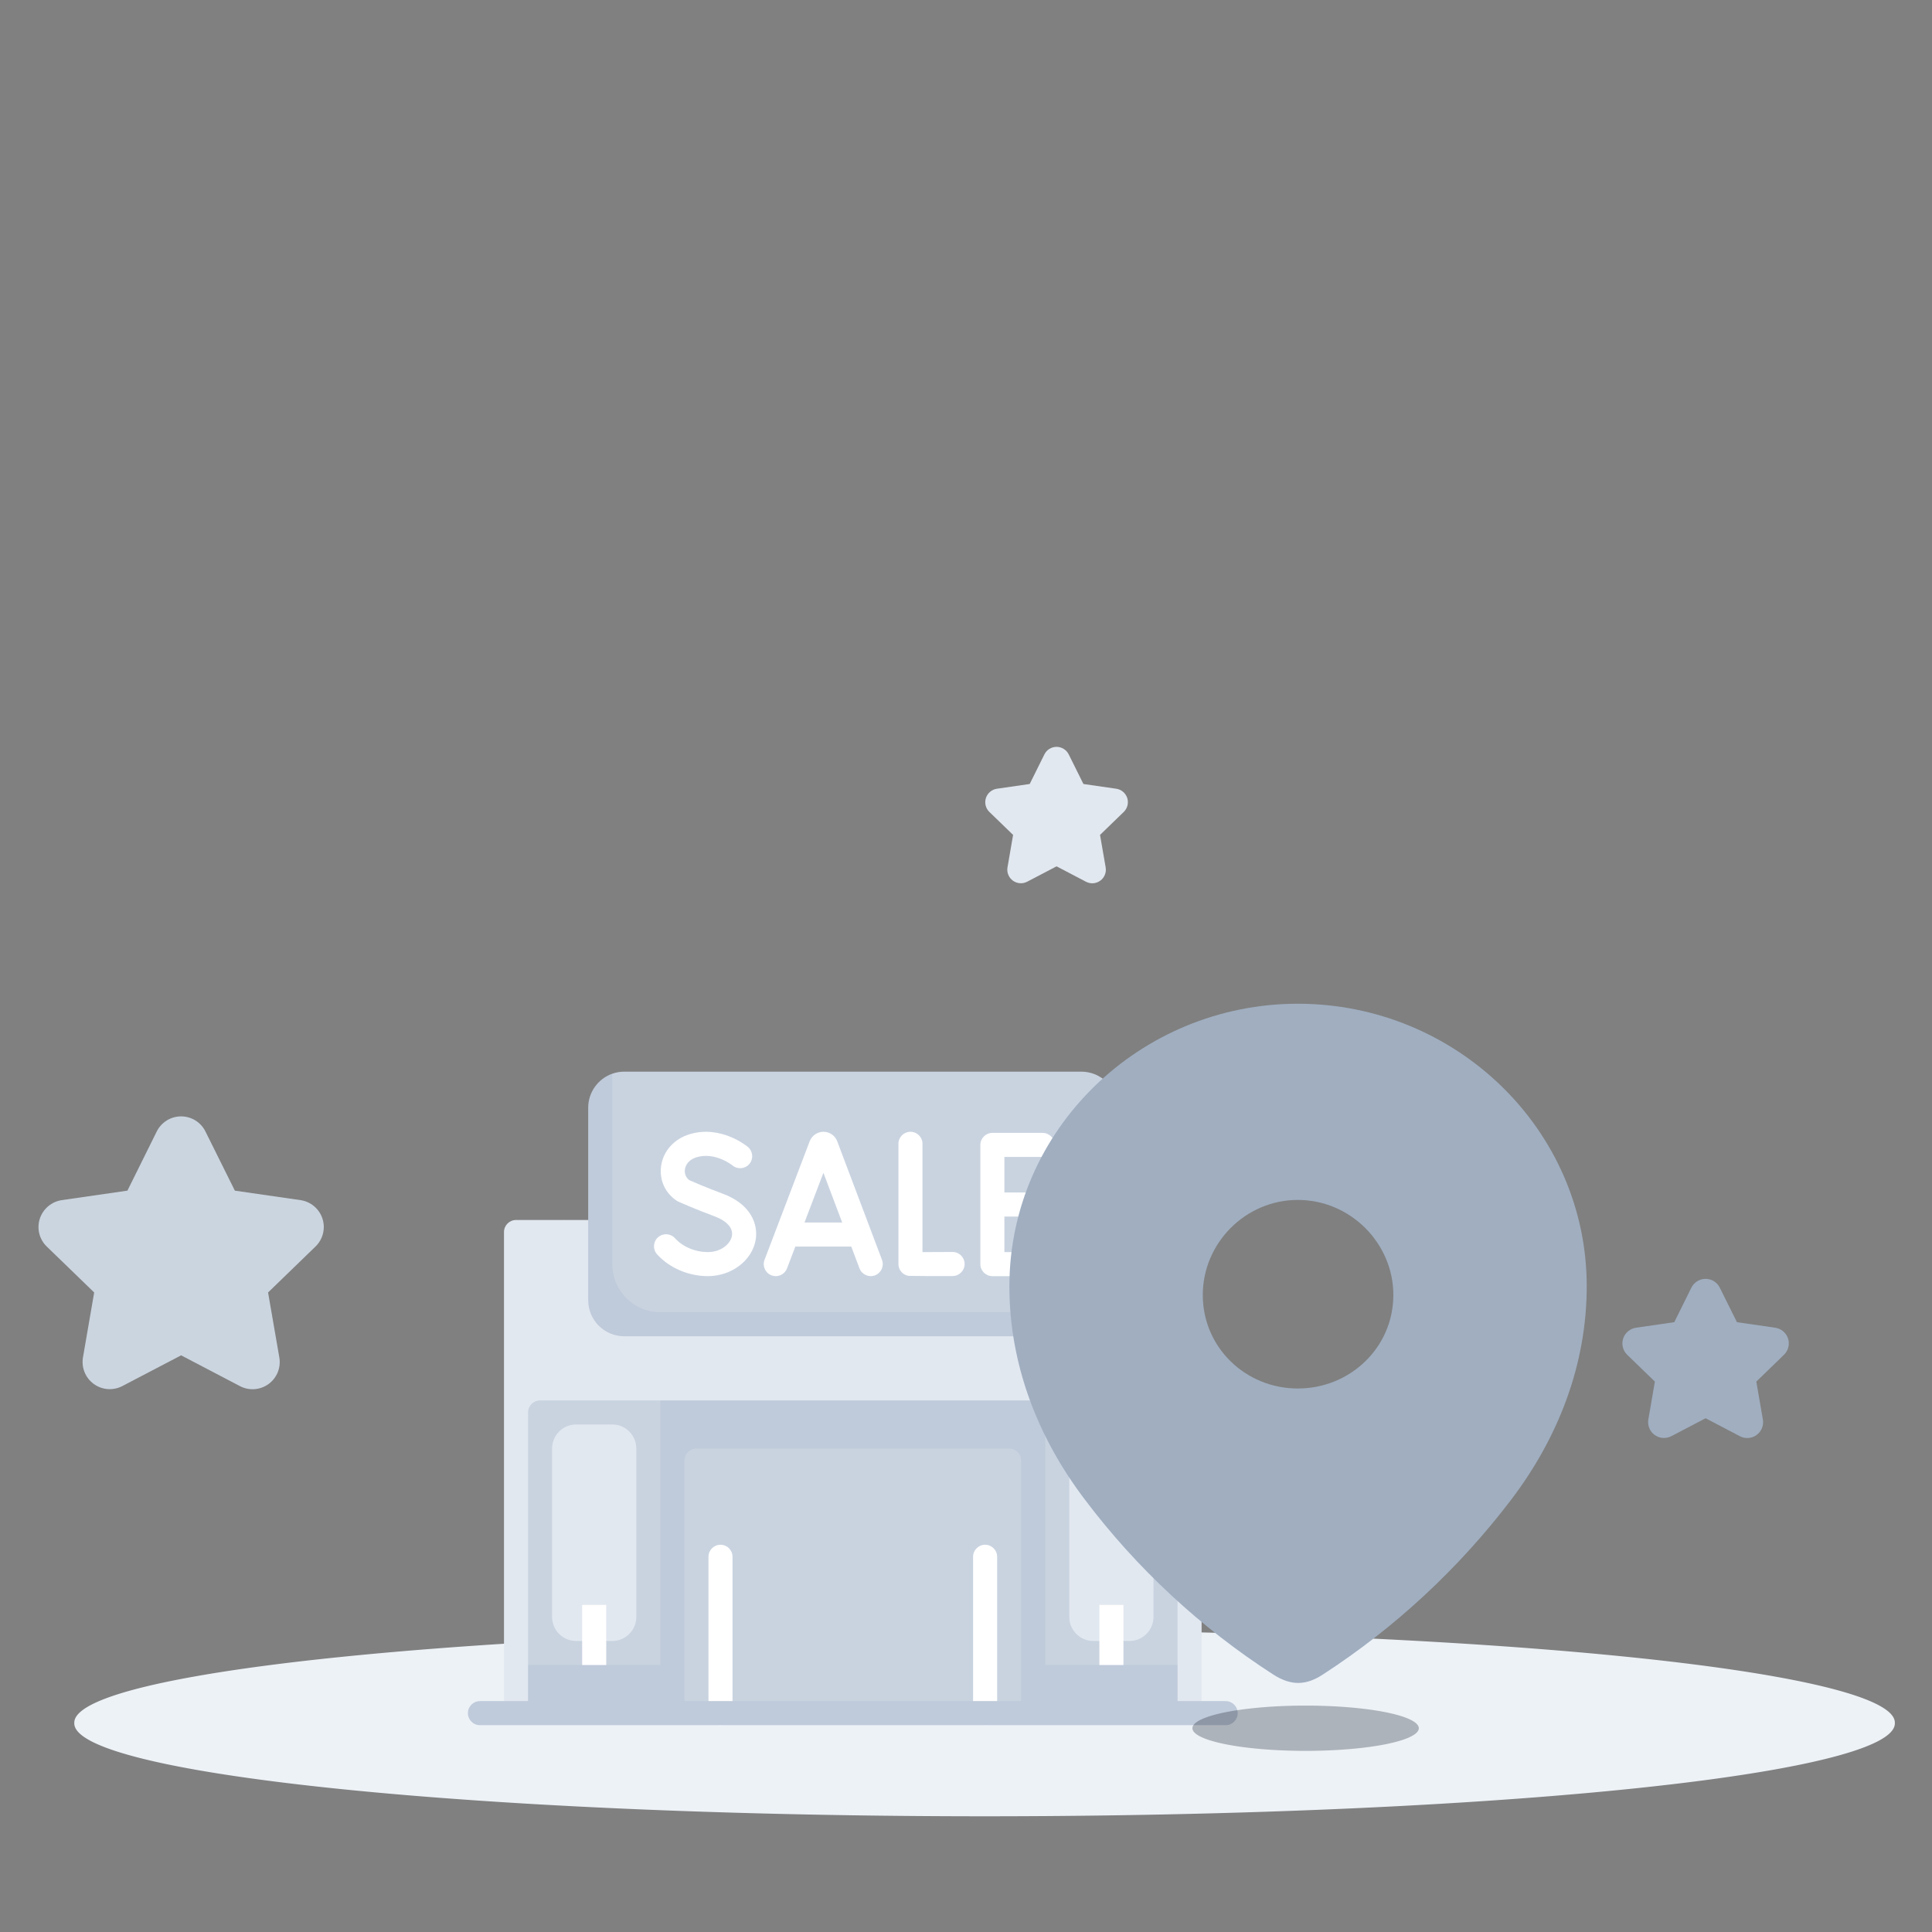 <svg width="128" height="128" viewBox="0 0 128 128" fill="none" xmlns="http://www.w3.org/2000/svg">
    <rect x="0" y="0" width="128" height="128" fill="#808080" stroke="none"/>
    <path d="M4.923,114.154a60.308,6.154 0,1 0,120.615 0a60.308,6.154 0,1 0,-120.615 0z"
        fill="#EDF2F7" />
    <path
        d="M78.813,80.828H75.625L74.629,81.924H38.222L37.375,80.828H34.188C33.748,80.828 33.391,81.185 33.391,81.625V113.5H79.609V81.625C79.609,81.185 79.253,80.828 78.813,80.828Z"
        fill="#E2E8F0" />
    <path
        d="M71.641,91.188H41.359C39.159,91.188 37.375,89.404 37.375,87.203L37.375,80.828H75.625L75.625,87.203C75.625,89.404 73.841,91.188 71.641,91.188Z"
        fill="#E2E8F0" />
    <path
        d="M76.322,113.5H38.537L34.984,110.312V93.578C34.984,93.138 35.341,92.781 35.781,92.781H43.75L45.244,94.143H67.822L69.25,92.781H77.219C77.659,92.781 78.016,93.138 78.016,93.578V110.312L76.322,113.5Z"
        fill="#C9D3E0" />
    <path
        d="M40.563,108.719H38.172C37.292,108.719 36.578,108.005 36.578,107.125V95.969C36.578,95.088 37.292,94.375 38.172,94.375H40.563C41.443,94.375 42.156,95.088 42.156,95.969V107.125C42.156,108.005 41.443,108.719 40.563,108.719Z"
        fill="#E2E8F0" />
    <path
        d="M74.828,108.719H72.438C71.557,108.719 70.844,108.005 70.844,107.125V95.969C70.844,95.088 71.557,94.375 72.438,94.375H74.828C75.708,94.375 76.422,95.088 76.422,95.969V107.125C76.422,108.005 75.708,108.719 74.828,108.719Z"
        fill="#E2E8F0" />
    <path d="M72.836,106.328H74.43V111.109H72.836V106.328Z" fill="#ffffff" />
    <path d="M68.453,110.312H78.016V113.5H68.453V110.312Z" fill="#BFCADA" />
    <path d="M38.57,106.328H40.164V111.109H38.57V106.328Z" fill="#ffffff" />
    <path d="M34.984,110.312H44.547V113.5H34.984V110.312Z" fill="#BFCADA" />
    <path
        d="M71.641,71H41.359C41.08,71 40.812,71.048 40.563,71.136L39.716,73.391V85.294C39.716,86.614 40.786,87.685 42.106,87.685H71.641L73.895,86.938C73.983,86.688 74.031,86.42 74.031,86.141V73.391C74.031,72.07 72.961,71 71.641,71Z"
        fill="#C9D3E0" />
    <path
        d="M55.46,75.59C55.309,75.222 54.955,74.984 54.556,74.984C54.555,74.984 54.555,74.984 54.554,74.984C54.155,74.985 53.801,75.224 53.645,75.61L50.653,83.466C50.496,83.878 50.703,84.338 51.114,84.495C51.208,84.53 51.303,84.547 51.397,84.547C51.718,84.547 52.021,84.351 52.142,84.034L52.692,82.59H56.399L56.943,84.031C57.099,84.443 57.558,84.651 57.97,84.495C58.382,84.34 58.59,83.88 58.434,83.468L55.46,75.59ZM53.299,80.996L54.554,77.701L55.798,80.996H53.299Z"
        fill="#ffffff" />
    <path
        d="M63.111,82.947C63.109,82.947 63.108,82.947 63.106,82.947C62.402,82.95 61.642,82.953 61.117,82.955V75.781C61.117,75.341 60.761,74.984 60.32,74.984C59.88,74.984 59.523,75.341 59.523,75.781V83.743C59.523,84.132 59.804,84.463 60.186,84.529C60.242,84.539 62.209,84.545 63.115,84.54C63.555,84.538 63.91,84.179 63.908,83.739C63.905,83.3 63.549,82.947 63.111,82.947Z"
        fill="#ffffff" />
    <path
        d="M69.075,82.953H66.544V80.599H68.829C69.27,80.599 69.626,80.242 69.626,79.802C69.626,79.362 69.27,79.005 68.829,79.005H66.544V76.651H69.075C69.515,76.651 69.872,76.294 69.872,75.854C69.872,75.414 69.515,75.057 69.075,75.057H65.747C65.307,75.057 64.951,75.414 64.951,75.854V83.75C64.951,84.19 65.307,84.547 65.747,84.547H69.075C69.515,84.547 69.872,84.19 69.872,83.75C69.872,83.31 69.515,82.953 69.075,82.953Z"
        fill="#ffffff" />
    <path
        d="M47.87,79.08C46.86,78.708 45.92,78.301 45.668,78.19C45.445,78.022 45.337,77.757 45.378,77.47C45.431,77.099 45.721,76.799 46.151,76.67C47.383,76.299 48.504,77.193 48.528,77.213C48.867,77.494 49.366,77.448 49.648,77.113C49.931,76.776 49.888,76.273 49.551,75.99C49.479,75.93 47.766,74.518 45.692,75.144C44.667,75.452 43.942,76.257 43.801,77.244C43.668,78.165 44.068,79.051 44.842,79.556C44.877,79.579 44.913,79.599 44.952,79.616C44.998,79.636 46.089,80.122 47.32,80.576C48.157,80.885 48.584,81.361 48.492,81.883C48.397,82.409 47.778,82.953 46.903,82.953C46.056,82.953 45.239,82.609 44.717,82.033C44.419,81.708 43.916,81.683 43.59,81.979C43.264,82.274 43.24,82.778 43.535,83.104C44.355,84.008 45.614,84.547 46.903,84.547C48.46,84.547 49.818,83.522 50.061,82.163C50.245,81.131 49.766,79.78 47.87,79.08Z"
        fill="#ffffff" />
    <path
        d="M47.734,114.297C47.294,114.297 46.938,113.94 46.938,113.5V103.141C46.938,102.701 47.294,102.344 47.734,102.344C48.175,102.344 48.531,102.701 48.531,103.141V113.5C48.531,113.94 48.175,114.297 47.734,114.297Z"
        fill="#ffffff" />
    <path
        d="M65.266,114.297C64.825,114.297 64.469,113.94 64.469,113.5V103.141C64.469,102.701 64.825,102.344 65.266,102.344C65.706,102.344 66.063,102.701 66.063,103.141V113.5C66.063,113.94 65.706,114.297 65.266,114.297Z"
        fill="#ffffff" />
    <path
        d="M43.75,86.938C41.99,86.938 40.563,85.51 40.563,83.75V71.135C39.636,71.465 38.969,72.351 38.969,73.391V86.141C38.969,87.461 40.039,88.531 41.359,88.531H71.641C72.68,88.531 73.566,87.864 73.895,86.938H43.75Z"
        fill="#BFCADA" />
    <path
        d="M81.203,112.703H69.25V92.781H43.75V112.703H31.797C31.356,112.703 31,113.06 31,113.5C31,113.94 31.356,114.297 31.797,114.297H81.203C81.644,114.297 82,113.94 82,113.5C82,113.06 81.644,112.703 81.203,112.703ZM67.656,112.703H45.344V96.766C45.344,96.326 45.701,95.969 46.141,95.969H66.859C67.299,95.969 67.656,96.326 67.656,96.766V112.703Z"
        fill="#BFCADA" />
    <path
        d="M74.683,52.872C74.631,52.712 74.535,52.569 74.407,52.46C74.278,52.351 74.122,52.28 73.955,52.256L71.78,51.942L70.805,49.98C70.73,49.83 70.615,49.704 70.473,49.616C70.33,49.528 70.166,49.481 69.999,49.481C69.832,49.481 69.668,49.528 69.525,49.616C69.383,49.704 69.268,49.83 69.194,49.98L68.221,51.941L66.047,52.256C65.881,52.28 65.725,52.351 65.597,52.459C65.468,52.567 65.373,52.708 65.32,52.868C65.267,53.028 65.261,53.2 65.301,53.363C65.342,53.527 65.428,53.676 65.549,53.793L67.12,55.315L66.749,57.466C66.72,57.631 66.739,57.801 66.802,57.956C66.865,58.112 66.97,58.246 67.106,58.345C67.242,58.444 67.402,58.503 67.57,58.515C67.737,58.527 67.904,58.493 68.053,58.415L70,57.397L71.949,58.417C72.098,58.495 72.265,58.53 72.433,58.518C72.6,58.505 72.761,58.446 72.896,58.347C73.032,58.248 73.137,58.114 73.2,57.958C73.263,57.802 73.282,57.632 73.253,57.467L72.88,55.315L74.451,53.793C74.572,53.676 74.657,53.528 74.698,53.366C74.739,53.203 74.734,53.032 74.683,52.872Z"
        fill="#E2E8F0" />
    <path
        d="M118.464,88.684C118.403,88.497 118.291,88.33 118.141,88.203C117.991,88.076 117.809,87.994 117.614,87.965L115.077,87.599L113.939,85.31C113.852,85.135 113.718,84.988 113.552,84.885C113.386,84.783 113.194,84.728 112.999,84.728C112.804,84.728 112.612,84.783 112.446,84.885C112.28,84.988 112.146,85.135 112.059,85.31L110.925,87.598L108.388,87.965C108.194,87.994 108.012,88.076 107.863,88.202C107.713,88.328 107.601,88.493 107.54,88.679C107.478,88.866 107.471,89.066 107.518,89.257C107.565,89.448 107.666,89.622 107.807,89.758L109.64,91.534L109.207,94.043C109.174,94.236 109.195,94.434 109.269,94.616C109.343,94.797 109.466,94.954 109.624,95.069C109.782,95.184 109.969,95.253 110.165,95.267C110.36,95.282 110.555,95.241 110.729,95.151L113,93.963L115.274,95.153C115.447,95.244 115.643,95.285 115.838,95.27C116.033,95.256 116.221,95.187 116.379,95.072C116.537,94.956 116.66,94.799 116.734,94.618C116.807,94.436 116.829,94.238 116.795,94.045L116.36,91.534L118.193,89.758C118.333,89.622 118.433,89.45 118.481,89.26C118.529,89.07 118.523,88.87 118.464,88.684Z"
        fill="#A0AEC0" />
    <path
        d="M21.366,80.744C21.262,80.423 21.071,80.138 20.814,79.92C20.557,79.702 20.244,79.561 19.91,79.512L15.56,78.884L13.609,74.96C13.46,74.66 13.23,74.409 12.946,74.232C12.661,74.056 12.333,73.963 11.998,73.963C11.663,73.963 11.335,74.056 11.051,74.232C10.766,74.409 10.536,74.66 10.387,74.96L8.442,78.883L4.093,79.512C3.761,79.561 3.45,79.702 3.193,79.918C2.937,80.134 2.745,80.417 2.64,80.736C2.534,81.056 2.521,81.399 2.602,81.727C2.684,82.054 2.855,82.352 3.098,82.586L6.24,85.629L5.497,89.931C5.441,90.262 5.478,90.602 5.604,90.913C5.73,91.224 5.941,91.493 6.212,91.69C6.484,91.888 6.805,92.005 7.139,92.03C7.474,92.054 7.809,91.985 8.106,91.83L12,89.794L15.898,91.834C16.195,91.99 16.53,92.06 16.865,92.035C17.2,92.01 17.521,91.892 17.793,91.695C18.064,91.497 18.275,91.227 18.401,90.916C18.527,90.605 18.563,90.265 18.506,89.934L17.76,85.63L20.902,82.586C21.143,82.353 21.315,82.057 21.397,81.731C21.479,81.406 21.468,81.064 21.366,80.744Z"
        fill="#CBD5E0" />
    <path d="M79,114.5a7.5,1.5 0,1 0,15 0a7.5,1.5 0,1 0,-15 0z" stroke-width="0.3" fill="#1A202C"
        fill-opacity="0.3" />
    <path
        d="M66.875,85.215C66.875,74.865 75.524,66.5 85.985,66.5C96.476,66.5 105.125,74.865 105.125,85.215C105.125,90.43 103.228,95.272 100.106,99.376C96.662,103.903 92.417,107.847 87.639,110.943C86.546,111.658 85.559,111.712 84.358,110.943C79.553,107.847 75.308,103.903 71.894,99.376C68.77,95.272 66.875,90.43 66.875,85.215ZM79.687,85.798C79.687,89.265 82.516,91.992 85.985,91.992C89.457,91.992 92.313,89.265 92.313,85.798C92.313,82.358 89.457,79.498 85.985,79.498C82.516,79.498 79.687,82.358 79.687,85.798Z"
        fill="#A0AEC0" fill-rule="evenodd" />
</svg>
